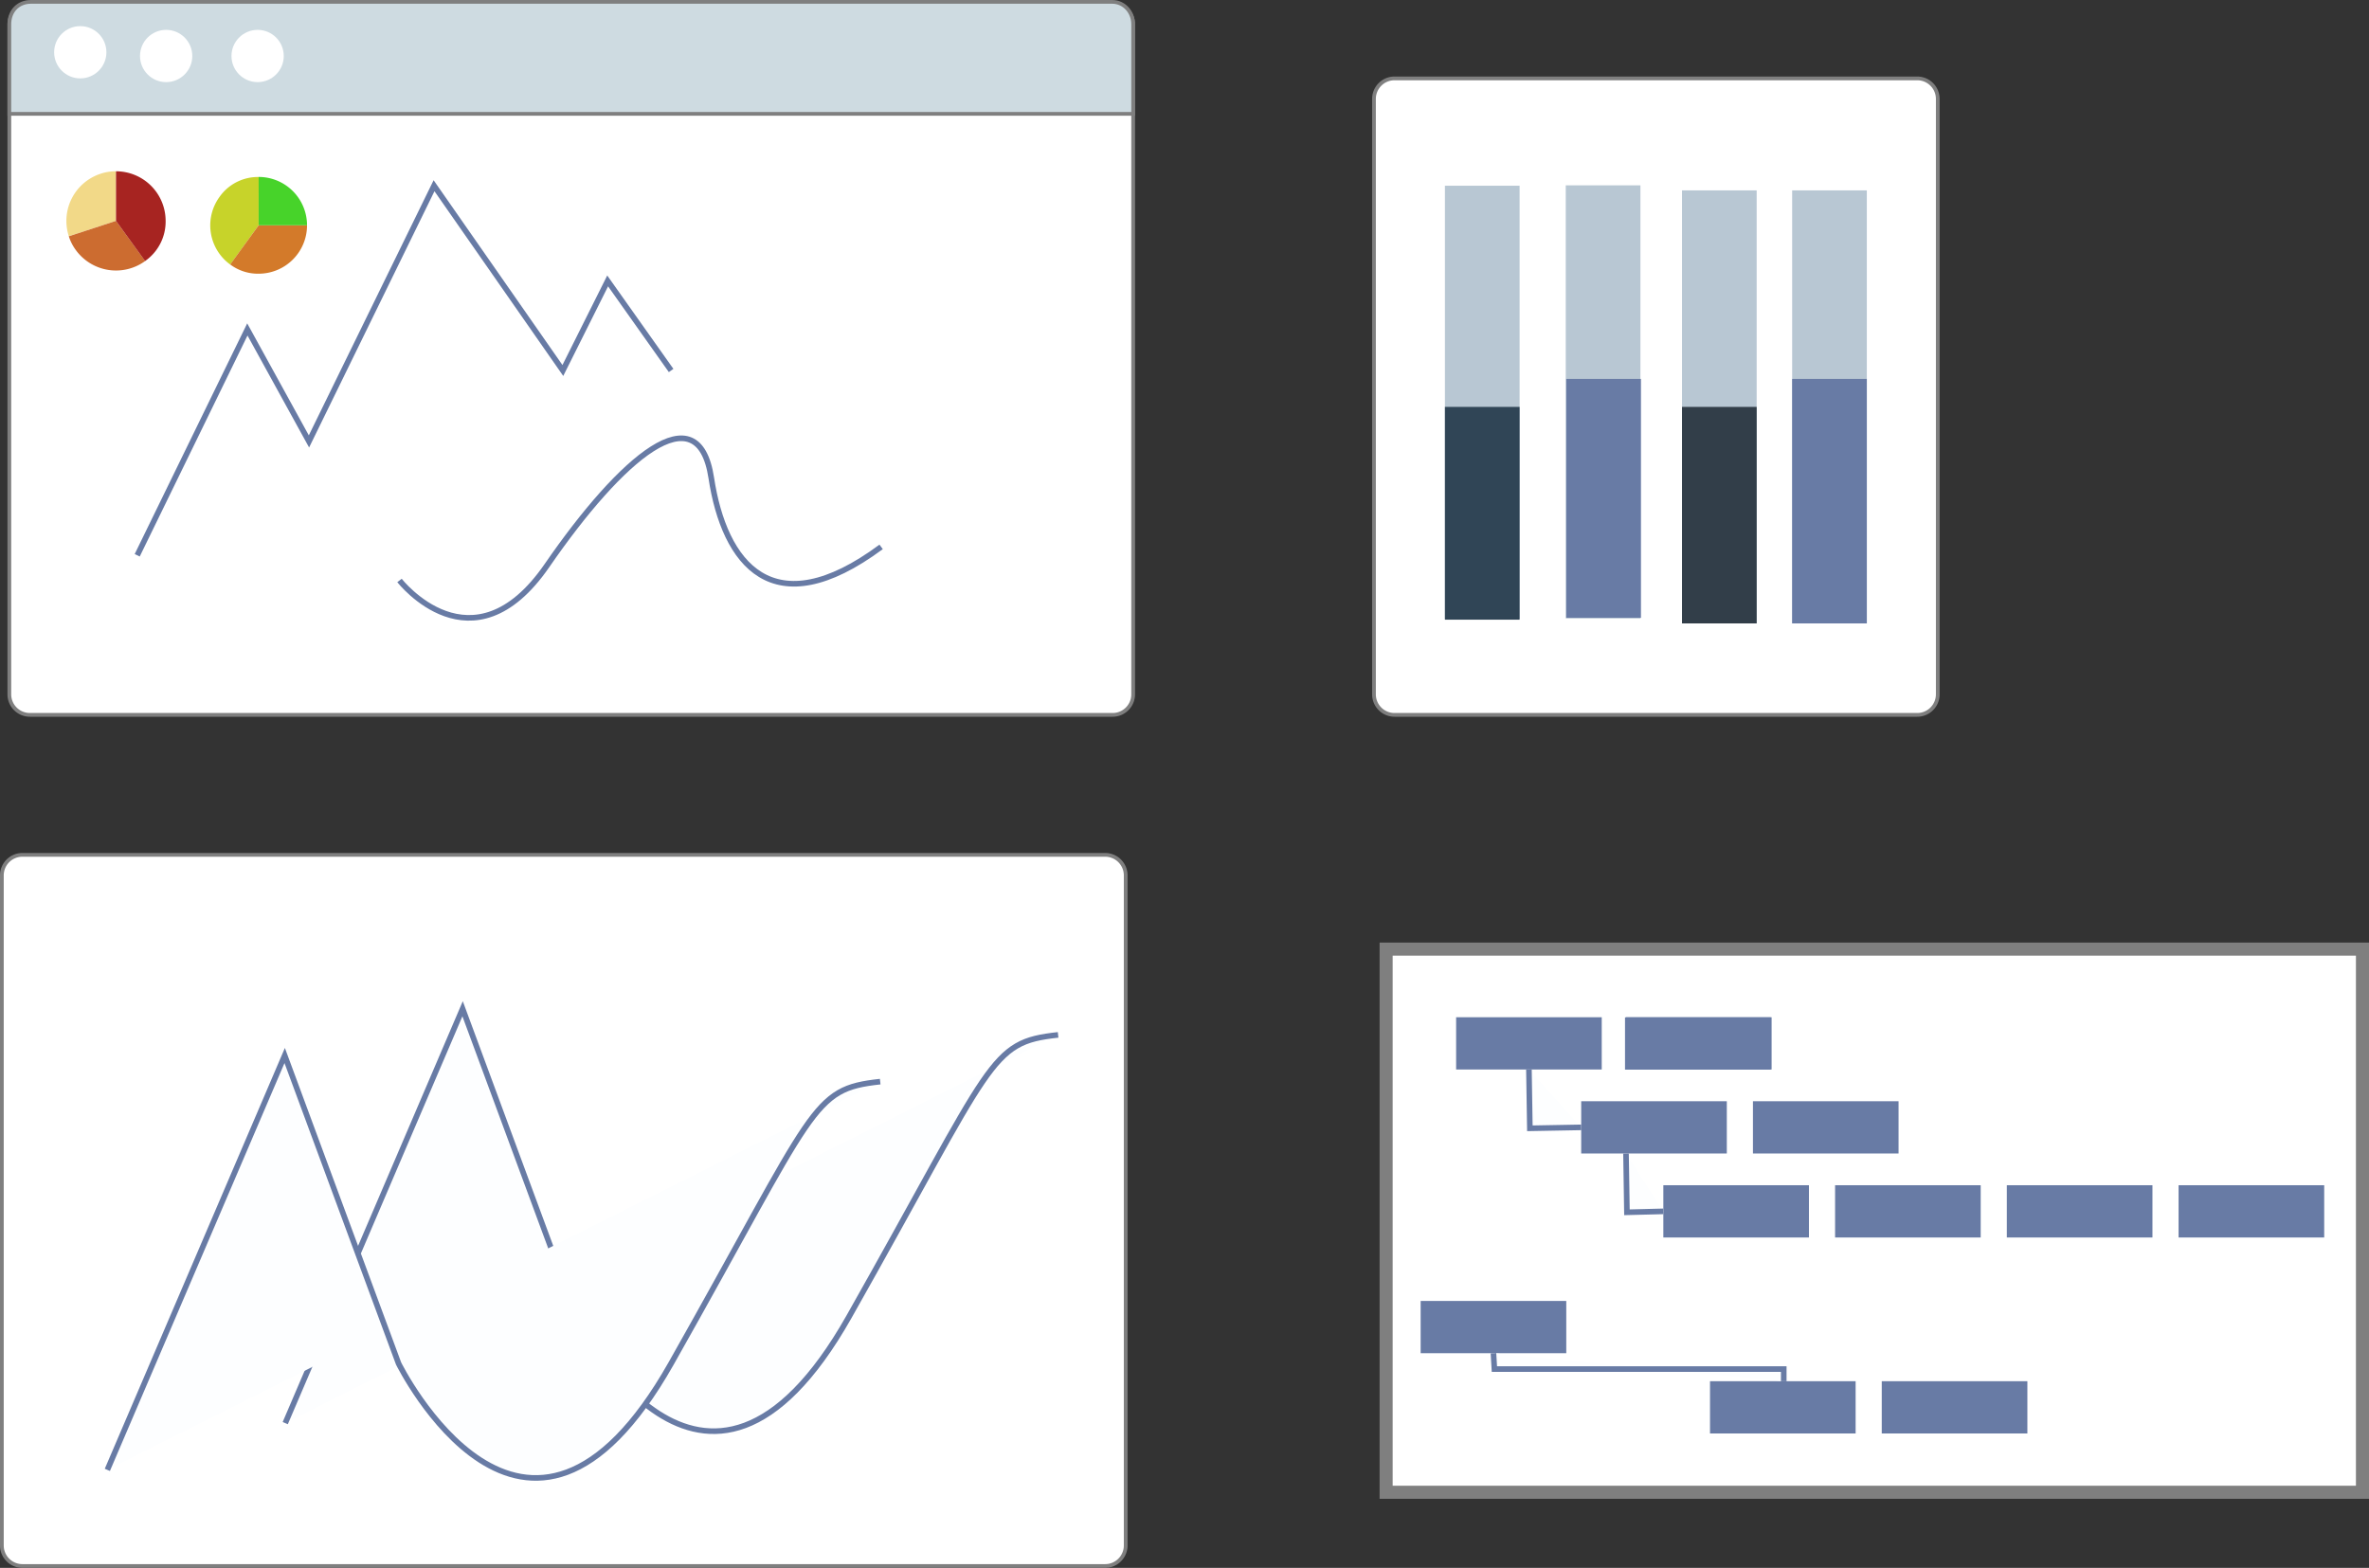 <svg xmlns="http://www.w3.org/2000/svg" viewBox="0 0 1269 840"><rect x="0" y="0" width="1269" height="840" fill="#333333" stroke="none"/><defs><style>.cls-1{fill:#fff;}.cls-2{fill:#7f7f7f;}.cls-3{fill:none;}.cls-12,.cls-3{stroke:#687ba5;stroke-width:3px;}.cls-12,.cls-16,.cls-3{stroke-miterlimit:10;}.cls-4{fill:#f2d988;}.cls-5{fill:#cc6c30;}.cls-6{fill:#a72421;}.cls-7{fill:#c7d32a;}.cls-8{fill:#d37a2a;}.cls-9{fill:#47d32a;}.cls-10{fill:#f4f3f2;}.cls-11{fill:#687ba5;}.cls-12{fill:#fdfeff;}.cls-13{fill:#b8c7d3;}.cls-14{fill:#323e49;}.cls-15{fill:#304556;}.cls-16{fill:#cedbe1;stroke:#7f7f7f;stroke-width:2px;}</style></defs><title>GraphicWall</title><g id="Layer_2" data-name="Layer 2"><g id="Layer_1-2" data-name="Layer 1"><rect class="cls-1" x="736" y="42" width="302" height="341" rx="11"/><path class="cls-2" d="M1027,43a10,10,0,0,1,10,10V372a10,10,0,0,1-10,10H747a10,10,0,0,1-10-10V53a10,10,0,0,1,10-10h280m0-2H747a12,12,0,0,0-12,12V372a12,12,0,0,0,12,12h280a12,12,0,0,0,12-12V53a12,12,0,0,0-12-12Z"/><rect class="cls-1" x="5" y="2" width="602" height="381" rx="11"/><path class="cls-2" d="M596,3a10,10,0,0,1,10,10V372a10,10,0,0,1-10,10H16A10,10,0,0,1,6,372V13A10,10,0,0,1,16,3H596m0-2H16A12,12,0,0,0,4,13V372a12,12,0,0,0,12,12H596a12,12,0,0,0,12-12V13A12,12,0,0,0,596,1Z"/><rect class="cls-1" x="1" y="458" width="602" height="381" rx="11"/><path class="cls-2" d="M592,459a10,10,0,0,1,10,10V828a10,10,0,0,1-10,10H12A10,10,0,0,1,2,828V469a10,10,0,0,1,10-10H592m0-2H12A12,12,0,0,0,0,469V828a12,12,0,0,0,12,12H592a12,12,0,0,0,12-12V469a12,12,0,0,0-12-12Z"/><polyline class="cls-3" points="73.5 297.5 132.5 176.5 165.5 236.5 232.5 99.5 301.5 198.5 325.5 150.5 359.5 198.5"/><path class="cls-3" d="M214,311s39,50,79-8,81-93,88-47,33,80,91,37"/><path class="cls-4" d="M62.14,118.34l-25.28,8.22A26.58,26.58,0,0,1,53.93,93.07a25.19,25.19,0,0,1,8.21-1.3Z"/><path class="cls-5" d="M62.14,118.34l15.62,21.51A26.59,26.59,0,0,1,40.64,134a25.33,25.33,0,0,1-3.78-7.41Z"/><path class="cls-6" d="M62.14,118.34V91.77a26.57,26.57,0,0,1,26.58,26.57,25.78,25.78,0,0,1-11,21.51Z"/><path class="cls-7" d="M138.55,120.72l-15.24,21a25.92,25.92,0,0,1-5.73-36.21,25.12,25.12,0,0,1,21-10.68Z"/><path class="cls-8" d="M138.55,120.72h25.92a25.93,25.93,0,0,1-25.92,25.92,24.81,24.81,0,0,1-15.24-4.95Z"/><path class="cls-9" d="M138.55,120.72V94.8a25.92,25.92,0,0,1,25.92,25.92H138.55Z"/><ellipse class="cls-10" cx="43" cy="28.5" rx="15" ry="15.5"/><ellipse class="cls-10" cx="89" cy="28.5" rx="15" ry="15.5"/><ellipse class="cls-10" cx="138" cy="28.5" rx="15" ry="15.5"/><rect class="cls-1" x="742.5" y="508.5" width="523" height="291"/><path class="cls-2" d="M1262,512V796H746V512h516m7-7H739V803h530V505Z"/><rect class="cls-11" x="780" y="545" width="78" height="28"/><rect class="cls-11" x="871" y="545" width="78" height="28"/><rect class="cls-11" x="847" y="590" width="78" height="28"/><rect class="cls-11" x="870.47" y="545.08" width="78" height="28"/><rect class="cls-11" x="939" y="590" width="78" height="28"/><rect class="cls-11" x="891" y="635" width="78" height="28"/><rect class="cls-11" x="983" y="635" width="78" height="28"/><rect class="cls-11" x="1075" y="635" width="78" height="28"/><rect class="cls-11" x="1167" y="635" width="78" height="28"/><rect class="cls-11" x="761" y="697" width="78" height="28"/><rect class="cls-11" x="916" y="740" width="78" height="28"/><rect class="cls-11" x="1008" y="740" width="78" height="28"/><polyline class="cls-12" points="819 573 819.5 604.5 847 604"/><polyline class="cls-12" points="871 618 871.5 649.5 891 649"/><polyline class="cls-12" points="800 725 800.5 733.5 955.5 733.5 955.5 740"/><rect class="cls-13" x="774" y="99.5" width="40" height="232"/><path class="cls-12" d="M152.8,762.45l95-222,61,165s68,138,146,0,75-147,112-151"/><path class="cls-12" d="M57.5,787.5l95-222,61,165s68,138,146,0,75-147,112-151"/><rect class="cls-13" x="838.73" y="99.3" width="40" height="232"/><rect class="cls-13" x="901" y="102" width="40" height="232"/><rect class="cls-13" x="960" y="102" width="40" height="232"/><rect class="cls-14" x="901" y="218" width="40" height="116"/><rect class="cls-11" x="960" y="203" width="40" height="131"/><rect class="cls-15" x="774" y="218" width="40" height="114"/><rect class="cls-11" x="839" y="203" width="40" height="128"/><path class="cls-16" d="M607,61H5V13C5,6,9.64,1,16.59,1H595.76C602.24,1,607,6.52,607,13Z"/><circle class="cls-1" cx="43" cy="28" r="14"/><circle class="cls-1" cx="89" cy="30" r="14"/><circle class="cls-1" cx="138" cy="30" r="14"/></g></g></svg>